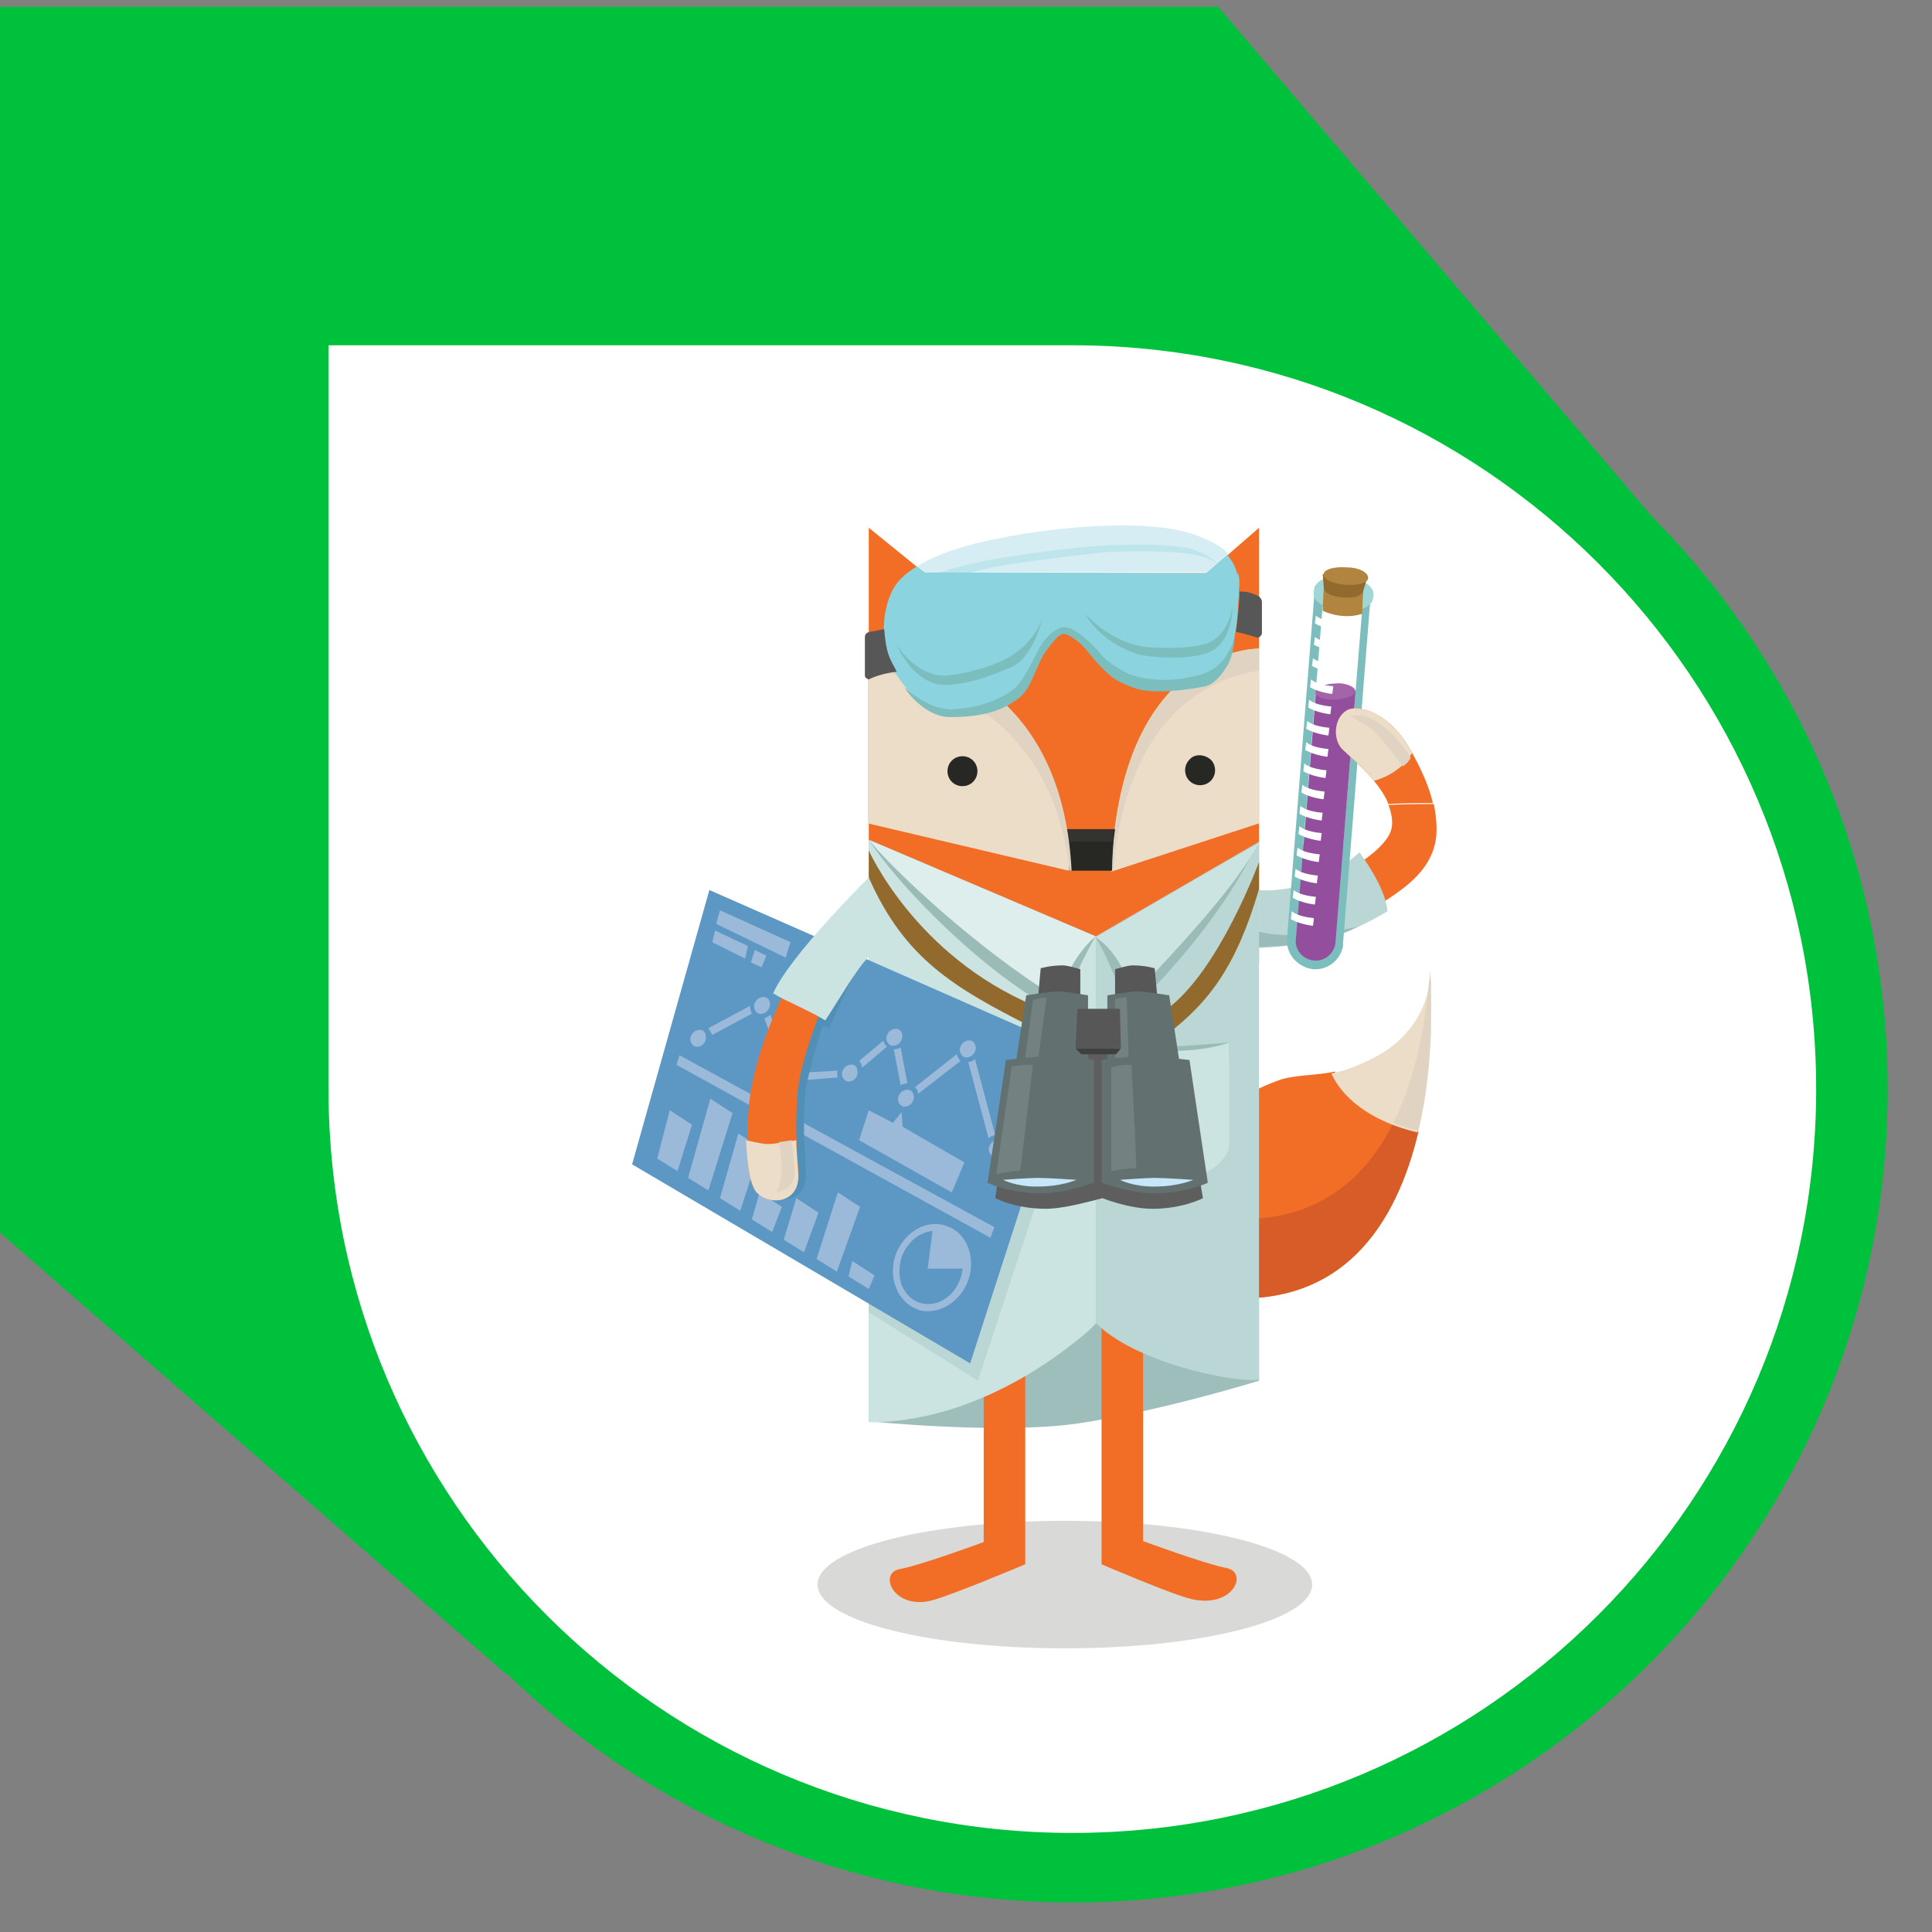 <?xml version="1.0" encoding="utf-8"?>
<!-- Generator: Adobe Illustrator 22.1.0, SVG Export Plug-In . SVG Version: 6.00 Build 0)  -->
<svg version="1.1" id="Layer_1" xmlns:sketch="http://www.bohemiancoding.com/sketch/ns"
	 xmlns="http://www.w3.org/2000/svg" xmlns:xlink="http://www.w3.org/1999/xlink" x="0px" y="0px" viewBox="0 0 200 200"
	 style="enable-background:new 0 0 200 200;" xml:space="preserve">
<rect x="0" y="0" width="200" height="200" fill="#808080" stroke="none"/>
<style type="text/css">
	.st0{fill:#00C13B;}
	.st1{fill:#FFFFFF;}
	.st2{fill:#9EBEBC;}
	.st3{fill:#D9D9D8;}
	.st4{fill:#F26E26;}
	.st5{fill:#D75C27;}
	.st6{fill:#ECDDC9;}
	.st7{fill:#E0D3C1;}
	.st8{fill:#272724;}
	.st9{fill:#333330;}
	.st10{fill:#BAD6D5;}
	.st11{fill:#9BBBB9;}
	.st12{fill:#CBE4E2;}
	.st13{fill:#575757;}
	.st14{fill:#8BD3DF;}
	.st15{fill:#D6EEF3;}
	.st16{fill:#7CBEBE;}
	.st17{fill:#BEE5EC;}
	.st18{fill:#DEEEEC;}
	.st19{fill:#8AC5C3;}
	.st20{fill:#934E9D;}
	.st21{fill:#B4E0DE;}
	.st22{fill:#A465A8;}
	.st23{fill:#9FD7D4;}
	.st24{fill:#B1853F;}
	.st25{fill:#926A2D;}
	.st26{fill:#5D98C5;}
	.st27{fill:#9BB9D9;}
	.st28{fill:#518FB7;}
	.st29{fill:#5E5E5E;}
	.st30{fill:#62706F;}
	.st31{fill:#738180;}
	.st32{fill:#C6E6F9;}
	.st33{fill:#3F4040;}
</style>
<title>science-fox</title>
<desc>Created with Sketch.</desc>
<g id="Page-1_1_" sketch:type="MSPage">
	<g id="science-fox" sketch:type="MSArtboardGroup">
		<g id="Page-1" sketch:type="MSLayerGroup">
			<path id="Fill-1" sketch:type="MSShapeGroup" class="st0" d="M0,0.7v126.9l52.4,45.7L173.5,56.4L126.1,0.7H0z"/>
			<g id="Group-6" transform="translate(25.908, 28.143)" sketch:type="MSShapeGroup">
				<path id="Fill-2" class="st0" d="M0.9,84.6c0,46.5,37.7,84.2,84.3,84.2c46.5,0,84.3-37.7,84.3-84.2S131.8,0.4,85.2,0.4H0.9V84.6
					z"/>
				<path id="Fill-4" class="st1" d="M8.1,84.6c0,42.5,34.5,77,77,77s77-34.5,77-77s-34.5-77-77-77h-77C8.1,7.6,8.1,84.6,8.1,84.6z"
					/>
			</g>
			<g id="Group-296" transform="translate(65.333, 54.034)" sketch:type="MSShapeGroup">
				<path id="Fill-7" class="st1" d="M59.3,1.7c2.2,1,3.9,2.2,3.7,5.5c-0.2,3.2-0.1,8.3-4.3,9.2c-1.3,0.3-6.2,0.6-8-0.7
					c-1.9-1.4-4.6-4.3-6-4.4s-2.6,3-3.2,4.5c-1,2.4-5.3,3.3-7,3.5c-2.4,0.3-4.8-0.1-7-3.7c-1.8-2.9-1.5-6.9,0-9.2
					c1.7-2.6,7.6-4.7,17.2-5.7C52.8-0.1,56.9,0.6,59.3,1.7"/>
				<path id="Fill-9" class="st2" d="M24.6,93.1c0,0,13.8,1.4,21.8,0.2C55,92,65,88.9,65,88.9V78.1H24.6V93.1z"/>
				<path id="Fill-11" class="st3" d="M44.9,103.4c-14.1,0-25.6,2.9-25.6,6.6s11.4,6.6,25.6,6.6s25.6-2.9,25.6-6.6
					S59,103.4,44.9,103.4"/>
				<path id="Fill-13" class="st4" d="M48.7,81.8v26.1c0,0,7.2,3.1,9.3,3.6c4.3,1,5.9-2.7,3.7-3.2c-2.2-0.4-8.7-2.8-8.7-2.8V82.8
					L48.7,81.8z"/>
				<path id="Fill-15" class="st4" d="M40.8,83.8v24.1c0,0-7.8,3.3-9.9,3.8c-3.8,0.8-5.3-2.9-3.1-3.3s8.7-2.8,8.7-2.8V82.9
					L40.8,83.8z"/>
				<path id="Fill-17" class="st4" d="M81.5,63.1c-2.2,9.3-7.7,18.7-21.3,17.1l0.1-17.8c0-0.9,2.4-2.4,3-2.8c1.2-0.8,2.6-1.4,4-1.9
					c1.8-0.5,3.7-0.4,5.5-0.8"/>
				<path id="Fill-19" class="st5" d="M78.9,62.2c-3.1,6.3-8.8,11-18.7,9.8c0,4.2,0,8.2,0,8.2c13.6,1.6,19.1-7.8,21.3-17.1"/>
				<path id="Fill-21" class="st6" d="M82.7,46.5c0,3.8-2.2,7-5.5,8.8c-1.1,0.6-2.3,1.1-3.5,1.5c-0.4,0.1-0.8,0.2-1.2,0.3
					c0.6,1.4,2.7,4.6,8.9,6.1C83.4,54.8,82.7,46.5,82.7,46.5"/>
				<path id="Fill-23" class="st7" d="M82.8,50.2c0,0.1,0,0.2,0,0.3C82.8,50.4,82.8,50.3,82.8,50.2"/>
				<path id="Fill-25" class="st7" d="M82.8,49.7c0,0.1,0,0.1,0,0.2C82.8,49.9,82.8,49.8,82.8,49.7"/>
				<path id="Fill-27" class="st7" d="M82.8,50.7c0,0.1,0,0.2,0,0.4C82.8,50.9,82.8,50.8,82.8,50.7"/>
				<path id="Fill-29" class="st7" d="M82.8,48.9L82.8,48.9L82.8,48.9"/>
				<path id="Fill-31" class="st7" d="M0,0"/>
				<path id="Fill-33" class="st7" d="M82.8,49.3c0,0.1,0,0.1,0,0.2C82.8,49.4,82.8,49.3,82.8,49.3"/>
				<path id="Fill-35" class="st7" d="M82.8,51.2c0,0.1,0,0.3,0,0.4C82.8,51.5,82.8,51.4,82.8,51.2"/>
				<path id="Fill-37" class="st7" d="M82.8,51.8c0,0.2,0,0.3,0,0.5C82.8,52.1,82.8,51.9,82.8,51.8"/>
				<path id="Fill-39" class="st7" d="M82.8,52.3c0,0.2,0,0.4,0,0.6C82.8,52.7,82.8,52.5,82.8,52.3"/>
				<path id="Fill-41" class="st7" d="M82.7,46.8c0,0.3,0,0.6-0.1,1l0,0C82.6,47.4,82.7,47.1,82.7,46.8
					C82.7,46.7,82.7,46.7,82.7,46.8"/>
				<path id="Fill-43" class="st7" d="M82.7,46.5L82.7,46.5c0,0.1,0,0.2,0,0.2l0,0C82.7,46.6,82.7,46.6,82.7,46.5"/>
				<path id="Fill-45" class="st7" d="M82.8,48.9c0,0.1,0,0.2,0,0.3C82.8,49.2,82.8,49.1,82.8,48.9"/>
				<path id="Fill-47" class="st7" d="M82.8,49.4c0,0.1,0,0.2,0,0.3C82.8,49.6,82.8,49.5,82.8,49.4"/>
				<path id="Fill-49" class="st7" d="M82.8,52.3L82.8,52.3L82.8,52.3"/>
				<path id="Fill-51" class="st7" d="M82.8,52.9L82.8,52.9L82.8,52.9"/>
				<path id="Fill-53" class="st7" d="M82.8,48.5c0,0.1,0,0.3,0,0.4C82.8,48.7,82.8,48.6,82.8,48.5"/>
				<path id="Fill-55" class="st7" d="M82.8,50c0,0.1,0,0.2,0,0.3C82.8,50.1,82.8,50,82.8,50"/>
				<path id="Fill-57" class="st7" d="M82.8,51.7L82.8,51.7L82.8,51.7"/>
				<path id="Fill-59" class="st7" d="M82.8,51.1c0,0.1,0,0.1,0,0.2C82.8,51.2,82.8,51.1,82.8,51.1"/>
				<path id="Fill-61" class="st7" d="M82.8,48.5c0-1.2-0.1-2-0.1-2l0,0l0,0C82.7,46.7,82.7,47.4,82.8,48.5"/>
				<path id="Fill-63" class="st7" d="M82.8,50.5v0.2V50.5"/>
				<path id="Fill-65" class="st7" d="M82.8,52.3L82.8,52.3c0-0.2,0-0.4,0-0.6v-0.1c0-0.1,0-0.3,0-0.4s0-0.1,0-0.2s0-0.2,0-0.4v-0.2
					v-0.3c0-0.1,0-0.2,0-0.3s0-0.2,0-0.2c0-0.1,0-0.2,0-0.3s0-0.1,0-0.2s0-0.2,0-0.3v-0.1c0-0.1,0-0.3,0-0.4l0,0
					c0-1.1-0.1-1.8-0.1-1.9c0,0.1,0,0.1,0,0.2c0,0.4,0,0.7-0.1,1c-0.4,4.5-1.4,10-3.7,14.6c0.8,0.3,1.6,0.6,2.6,0.8
					c0.9-3.7,1.2-7.3,1.3-10.3l0,0C82.8,52.7,82.8,52.5,82.8,52.3"/>
				<path id="Fill-67" class="st7" d="M82.7,46.5L82.7,46.5c0,0,0,0.1,0,0.2C82.7,46.7,82.7,46.6,82.7,46.5"/>
				<path id="Fill-69" class="st4" d="M24.6,0.6v45H65v-45l-5.4,4.7H30.4L24.6,0.6z"/>
				<path id="Fill-71" class="st6" d="M65,13.1v18.1l-15.3,5C50.5,14.8,62.5,13.2,65,13.1"/>
				<path id="Fill-73" class="st6" d="M0,0"/>
				<path id="Fill-75" class="st6" d="M34.8,17.3c12.1,8.5,10.5,18.8,10.5,18.8l-20.8-4.9V13C24.6,13.1,30.4,14.2,34.8,17.3"/>
				<path id="Fill-77" class="st8" d="M35.4,24.7c0.6,0.6,0.6,1.6,0,2.2s-1.6,0.6-2.2,0c-0.6-0.6-0.6-1.6,0-2.2S34.8,24.1,35.4,24.7
					"/>
				<path id="Fill-79" class="st8" d="M60,24.6c0.6,0.6,0.6,1.6,0,2.2s-1.6,0.6-2.2,0c-0.6-0.6-0.6-1.6,0-2.2
					C58.3,24,59.3,24,60,24.6"/>
				<path id="Fill-81" class="st8" d="M45.4,36.1c0,0,0.1-1.7-0.6-4.3h5.3c-0.2,1.3-0.3,2.8-0.3,4.3"/>
				<path id="Fill-83" class="st9" d="M44.7,31.8H50c-0.1,0.4-0.1,0.9-0.1,1.3H45C45,32.8,44.9,32.3,44.7,31.8"/>
				<path id="Fill-85" class="st7" d="M65,13.1v2.3c-3.8,0.5-13.6,3.5-15.1,20.7h-0.1C50.6,14.8,62.5,13.2,65,13.1"/>
				<path id="Fill-87" class="st7" d="M24.6,13.1v2.3c5.3,0.5,18.8,3.5,20.8,20.7h0.2C44.5,14.8,28,13.2,24.6,13.1"/>
				<path id="Fill-89" class="st10" d="M24.6,32.9v59.6c4,0,19.6-4.6,23.5-9.6c3.9,4,13.8,6.2,16.9,5.9V33.1l-16.9,9.8L24.6,32.9z"
					/>
				<path id="Fill-91" class="st4" d="M78.4,29.3c0.3,0.8,0.5,1.7,0.3,2.5c-0.4,1.7-3.3,3.5-3.3,3.5s0.5,2.8,1.9,4.4
					c2.9-1.8,5.2-3.5,5.9-6.3c0.3-1.2,0.2-2.6-0.1-4.2C81.5,29.2,80,29.2,78.4,29.3"/>
				<path id="Fill-93" class="st10" d="M65,38.1c0,0,5.3,0.7,10.4-3.9c1.3,1.8,2.7,4.1,2.9,6.1c-4.4,2.6-7.4,3.5-13.3,3.8V38.1
					L65,38.1z"/>
				<path id="Fill-95" class="st11" d="M48.1,43c0,0,2.2,3.6,3.2,8.1c8.2-8.1,11.5-13.7,13.6-17.9C60.7,35.6,48.1,43,48.1,43"/>
				<path id="Fill-97" class="st12" d="M48.1,43c0,0,2.7,1.5,3.8,6.1c5.7-6,10.8-11.6,13.1-15.9C60.7,35.6,48.1,43,48.1,43"/>
				<path id="Fill-99" class="st13" d="M63,7.2c0.7,0,1.2,0.1,2,0.5c0.1,0.1,0.3,0.3,0.3,0.6c0,1.1,0,2.5,0,3.2
					c0,0.3-0.4,0.5-0.4,0.5s-1.8-0.6-2.3-0.6C62.9,9.4,63,7.6,63,7.2"/>
				<path id="Fill-101" class="st14" d="M30.4,5.2l-0.8-0.6c-1,0.6-1.7,1.2-2.2,1.9c-1.5,2.2-1.8,6.3,0,9.2c2.2,3.5,4.6,4,7,3.7
					c1.7-0.2,6-1.1,7-3.5c0.7-1.6,1.9-4.6,3.2-4.5c1.4,0.1,4.1,2.9,6,4.4c1.8,1.4,6.7,1,8,0.7c4.2-0.9,4.1-6,4.3-9.2
					c0.1-1.8-0.4-3-1.2-3.9l-2.2,1.9L30.4,5.2L30.4,5.2z"/>
				<path id="Fill-103" class="st15" d="M30.4,5.2h29.2l2.2-1.9c-0.6-0.7-1.5-1.2-2.5-1.6c-2.4-1.1-6.5-1.8-14.7-1
					c-7.1,0.8-12.2,2.1-15,3.9L30.4,5.2z"/>
				<path id="Fill-105" class="st14" d="M62.8,5.2c-0.2,3.2-0.5,7.2-4.2,8c-1.3,0.3-6.2,0.6-8-0.7c-1.9-1.4-4.6-4.3-6-4.4
					c-1.4-0.1-2.6,3-3.2,4.5c-1,2.4-5.3,3.3-7,3.5c-2.4,0.3-4.8-0.1-7-3.7c-0.5-0.9-0.9-1.9-1.1-2.9c-0.2,2.1,0.1,4.4,1.1,6.1
					c2.2,3.5,4.6,4,7,3.7c1.7-0.2,6-1.1,7-3.5c0.7-1.6,1.9-4.6,3.2-4.5c1.4,0.1,4.1,2.9,6,4.4c1.8,1.4,6.7,1,8,0.7
					c4.2-0.9,4.1-6,4.3-9.2C63,6.4,63,5.8,62.8,5.2"/>
				<path id="Fill-107" class="st16" d="M27.5,12.7c0,0,1.9,3.2,4.9,3.2c1.9,0,5.1-1.1,5.7-1.4c3.6-1.5,4.5-4.6,4.5-4.6
					s-0.9,4.2-3.4,5.2c-1,0.4-4.8,2.1-7.5,1.7C29.2,16.2,27.8,13.5,27.5,12.7"/>
				<path id="Fill-109" class="st16" d="M62.3,8.5c0,0-0.3,3.3-2.8,4.1c-2.3,0.7-5.8,0.4-6.5,0.3c-3.6-0.6-6-3.4-6-3.4
					s1.4,2.9,5.5,4.2c1,0.3,5.5,0.7,7.5-0.3C62.2,12.3,62.2,9.4,62.3,8.5"/>
				<path id="Fill-111" class="st16" d="M61.5,14c-1.2,1.7-2.8,1.9-4.4,2.2c-1.1,0.2-3.3,0.3-5.4-0.4c-0.7-0.2-2.6-1.5-2.9-1.9
					c-0.3-0.4-2.7-3.2-4.1-3c-0.8,0.1-1.7,1-2.3,1.9c-0.7,1.2-1.7,3.7-2.9,4.6c-2,1.4-4.2,1.9-6.3,2c-2.6,0-4.9-2.3-4.9-2.3
					c0.4,0.8,2.4,3.1,4.7,3.1c3.5,0,5.6-0.7,7.3-2.1c1.2-1,1.8-3.7,2.7-4.8c0.4-0.5,1.1-1.6,1.7-1.7c0.6-0.1,1.9,1,2.3,1.5
					c0.6,0.7,1.2,1.6,2.6,2.8c0.4,0.4,2.1,1.3,3.3,1.5c2.4,0.4,5.6-0.2,6.6-0.4c1-0.3,1.7-1.3,2.2-2.1c0.4-0.6,0.7-1.8,0.8-3.1
					C62.3,12.6,62.2,12.9,61.5,14"/>
				<path id="Fill-113" class="st14" d="M61,4.5c-0.1-0.1-0.2-0.2-0.2-0.3l-0.1,0.1C60.7,4.4,60.9,4.5,61,4.5"/>
				<path id="Fill-115" class="st14" d="M29.2,7.4c1-0.6,3.5-1.5,6.1-2.2h-3.2c-1,0.4-2,0.8-2.7,1.3c-1.2,0.9-2.1,2.6-2.1,2.6
					S28,8.1,29.2,7.4"/>
				<path id="Fill-117" class="st17" d="M60.7,4.3c-0.7-0.7-1.8-1.2-2.6-1.5c-0.9-0.3-4.1-0.6-8.5-0.4c-4.7,0.2-11.1,1.3-12.4,1.5
					c-0.9,0.2-3.1,0.6-5.1,1.3h3.2c0.7-0.2,1.4-0.3,2-0.5c3.4-0.6,9.7-1.4,12.3-1.6c3-0.1,5.9-0.1,8.3,0.2
					C59.4,3.6,59.9,3.8,60.7,4.3L60.7,4.3z"/>
				<path id="Fill-119" class="st13" d="M26.2,11.1l-1.6,0.3c0,0-0.4,0.1-0.4,0.5v4c0,0.3,0.4,0.4,0.4,0.4s1.1-0.6,2.9-0.8
					C26.7,14,26.4,13.6,26.2,11.1"/>
				<path id="Fill-121" class="st12" d="M48.1,43v40c0,0-10.2,10.2-23.5,10.2V33L48.1,43z"/>
				<path id="Fill-123" class="st11" d="M24.6,32.9l23.5,10c0,0-2.3,3.6-3.4,8.1C36.5,46.9,27.4,37.3,24.6,32.9"/>
				<path id="Fill-125" class="st10" d="M41.7,54.8l4.7,2.2L35.9,88.9l-11.3-7.1v-8.9L41.7,54.8z"/>
				<path id="Fill-127" class="st18" d="M24.6,32.9l23.5,10c0,0-2.7,2-3.8,6.5C35.9,44.3,27,35.9,24.6,32.9"/>
				<path id="Fill-129" class="st11" d="M65,42.4c0,0,3.2,1.1,10.2-0.5C71.3,44,65,44,65,44V42.4z"/>
				<path id="Fill-131" class="st11" d="M52.1,54.6l9.8-0.7v1.6l-9.8,1V54.6z"/>
				<path id="Fill-133" class="st12" d="M52.1,54.6c0,0,5.8,0.7,9.8-0.7v10.6c0,1.3-2,3.2-4.2,3.4c-3.1,0.3-5.7-1.1-5.7-3L52.1,54.6
					L52.1,54.6z"/>
				<path id="Fill-135" class="st16" d="M73.7,43.6l2.9-36.5l-5.8-0.5l-2.9,36.5l0,0l0,0v0.3l0,0c0,1.5,1.2,2.7,2.7,2.9
					c1.5,0.1,2.8-0.9,3.1-2.4l0,0L73.7,43.6L73.7,43.6L73.7,43.6z"/>
				<path id="Fill-137" class="st1" d="M71.7,7.3l-2.1,25.9l0,0c0,1,0.8,1.9,1.9,2s2-0.7,2.2-1.7l0,0l2.1-25.9L71.7,7.3z"/>
				<path id="Fill-139" class="st19" d="M73.9,5.7c-1.7-0.1-2.7,0.2-3.1,1c-0.1,0.3-0.2,0.7-0.1,1C70.9,8.4,72,9,73.6,9.2
					c1.7,0.1,2.7-0.3,3.1-1c0.1-0.3,0.2-0.6,0.1-1C76.5,6.4,75.5,5.9,73.9,5.7"/>
				<path id="Fill-141" class="st20" d="M70.9,17.5l-2.1,25.9l0,0c0,1,0.8,1.9,1.9,2s2-0.7,2.2-1.7l0,0L75,17.5H70.9z"/>
				<path id="Fill-143" class="st21" d="M72,7.4c0.3,0.3,1,0.5,1.7,0.5c0.8,0.1,1.4-0.1,1.8-0.3c-0.3-0.3-1-0.5-1.7-0.5
					C73,7,72.4,7.1,72,7.4"/>
				<path id="Fill-145" class="st22" d="M74.9,17.7c-0.3,0.5-1.4,0.7-2.5,0.7c-1.1-0.1-1.8-0.5-1.5-1s1.4-0.7,2.5-0.7
					C74.5,16.8,75.2,17.3,74.9,17.7"/>
				<g id="Group-177" transform="translate(67.586, 9.006)">
					<path id="Fill-147" class="st1" d="M5.5,3.6c-1-0.1-1.8-0.3-2.3-0.7L3.1,3.7C3.6,4,4.5,4.3,5.4,4.4L5.5,3.6z"/>
					<path id="Fill-149" class="st1" d="M5.6,1.4c-1-0.1-1.8-0.3-2.3-0.7L3.2,1.5c0.5,0.3,1.4,0.6,2.3,0.7L5.6,1.4z"/>
					<path id="Fill-151" class="st1" d="M5.3,5.8C4.3,5.7,3.5,5.5,3,5.1L2.9,5.9c0.5,0.3,1.4,0.6,2.3,0.7L5.3,5.8z"/>
					<path id="Fill-153" class="st1" d="M5.1,8c-1-0.1-1.8-0.3-2.3-0.7L2.7,8.1C3.2,8.4,4.1,8.7,5,8.8L5.1,8z"/>
					<path id="Fill-155" class="st1" d="M4.9,10.1c-1-0.1-1.8-0.3-2.3-0.7l-0.1,0.8c0.5,0.3,1.4,0.6,2.3,0.7L4.9,10.1z"/>
					<path id="Fill-157" class="st1" d="M4.7,12.3c-1-0.1-1.8-0.3-2.3-0.7l-0.1,0.8c0.5,0.3,1.4,0.6,2.3,0.7L4.7,12.3z"/>
					<path id="Fill-159" class="st1" d="M4.6,14.5c-1-0.1-1.8-0.3-2.3-0.7l-0.1,0.8c0.5,0.3,1.4,0.6,2.3,0.7L4.6,14.5z"/>
					<path id="Fill-161" class="st1" d="M4.4,16.7c-1-0.1-1.8-0.3-2.3-0.7L2,16.8c0.5,0.3,1.4,0.6,2.3,0.7L4.4,16.7z"/>
					<path id="Fill-163" class="st1" d="M4.2,18.9c-1-0.1-1.8-0.3-2.3-0.7L1.8,19c0.5,0.3,1.4,0.6,2.3,0.7L4.2,18.9z"/>
					<path id="Fill-165" class="st1" d="M3.7,25.4c-1-0.1-1.8-0.3-2.3-0.7l-0.1,0.8c0.5,0.3,1.4,0.6,2.3,0.7L3.7,25.4z"/>
					<path id="Fill-167" class="st1" d="M3.5,27.6c-1-0.1-1.8-0.3-2.3-0.7l-0.1,0.8c0.5,0.3,1.4,0.6,2.3,0.7L3.5,27.6z"/>
					<path id="Fill-169" class="st1" d="M3.3,29.8c-1-0.1-1.8-0.3-2.3-0.7l-0.1,0.8c0.5,0.3,1.4,0.6,2.3,0.7L3.3,29.8z"/>
					<path id="Fill-171" class="st1" d="M3.1,32c-1-0.1-1.8-0.3-2.3-0.7l-0.1,0.8c0.5,0.3,1.4,0.6,2.3,0.7L3.1,32z"/>
					<path id="Fill-173" class="st1" d="M4,21.1c-1-0.1-1.8-0.3-2.3-0.7l-0.1,0.8c0.5,0.3,1.4,0.6,2.3,0.7L4,21.1z"/>
					<path id="Fill-175" class="st1" d="M3.9,23.2c-1-0.1-1.8-0.3-2.3-0.7l-0.1,0.8C2,23.6,2.9,23.9,3.8,24L3.9,23.2z"/>
				</g>
				<path id="Fill-178" class="st23" d="M76.8,7.2c-0.3-0.8-1.3-1.3-2.9-1.5c-1.7-0.1-2.7,0.2-3.1,1c-0.1,0.3-0.2,0.7-0.1,1
					C70.9,8.4,72,9,73.6,9.2c1.7,0.1,2.7-0.3,3.1-1C76.8,7.9,76.9,7.5,76.8,7.2"/>
				<path id="Fill-180" class="st24" d="M75.8,7.2c0,0-0.1,1.1-0.1,1.8c-2.1,0.6-4.1-0.3-4.1-0.3l0.1-1.8L75.8,7.2z"/>
				<path id="Fill-182" class="st25" d="M71.6,5.4l0.1,1.4c0,0-0.1,0.8,1.9,1c2.1,0.2,2.2-0.7,2.2-0.7l0.4-1.3L71.6,5.4z"/>
				<path id="Fill-184" class="st24" d="M76.3,5.8c0,0.5-1.1,0.8-2.4,0.7c-1.3-0.1-2.3-0.6-2.2-1.1c0-0.5,1.1-0.8,2.4-0.7
					C75.3,4.7,76.3,5.2,76.3,5.8"/>
				<path id="Fill-186" class="st4" d="M80.5,23.3c-2.2-3.7-5.2-4.3-6.2-3.9c-1.5,0.6-1.8,3.1-0.6,4.2c0.8,0.8,3.7,3.1,4.7,5.6
					c1.5-0.1,3.1-0.1,4.6-0.1C82.6,27.4,81.8,25.5,80.5,23.3"/>
				<path id="Fill-188" class="st6" d="M80.5,23.3c-2.2-3.7-5.2-4.3-6.2-3.9c-1.5,0.6-1.8,3.1-0.6,4.2c0.5,0.5,2,1.7,3.2,3.2
					c1.4-0.4,3.1-1.3,4-3C80.8,23.7,80.6,23.5,80.5,23.3"/>
				<path id="Fill-190" class="st7" d="M74.4,20.1c0,0,1.2-0.4,2.7,0.5s2.9,2.6,3.6,3.8c-0.2,0.4-0.4,0.6-0.8,0.9
					c-0.5-0.6-2.4-3.3-3.6-4.1C75.2,20.6,74.8,20.2,74.4,20.1"/>
				<path id="Fill-192" class="st26" d="M8.1,38.1l-8,28.4l35,20.6l10.5-32.5L8.1,38.1z"/>
				<path id="Fill-194" class="st27" d="M12.8,44.3l-0.4,1.3l1.1,0.5l0.5-1.2L12.8,44.3z"/>
				<path id="Fill-196" class="st27" d="M8.7,42.3l-0.3,1.2l3.4,1.7l0.3-1.3L8.7,42.3z"/>
				<path id="Fill-198" class="st27" d="M9.2,40.2l-0.4,1.4l7.2,3.5l0.5-1.6L9.2,40.2z"/>
				<path id="Fill-200" class="st27" d="M14.3,50.3c-0.2,0.5-0.7,0.7-1.1,0.6c-0.4-0.2-0.6-0.7-0.4-1.1c0.2-0.5,0.7-0.7,1.1-0.6
					S14.5,49.8,14.3,50.3"/>
				<path id="Fill-202" class="st27" d="M28.6,58.1l-0.7-3.7c-0.2,0.1-0.5,0.2-0.7,0.2l0.7,3.7C28.1,58.2,28.4,58.1,28.6,58.1"/>
				<path id="Fill-204" class="st27" d="M21.4,57.5c-0.1-0.2-0.1-0.5,0-0.7L17.8,57c0,0.2,0,0.5-0.1,0.8L21.4,57.5z"/>
				<path id="Fill-206" class="st27" d="M35.6,55.6c-0.2,0.2-0.4,0.3-0.7,0.3l2.1,7.9c0.2-0.2,0.4-0.3,0.7-0.3L35.6,55.6z"/>
				<path id="Fill-208" class="st27" d="M14.4,51c-0.2,0.2-0.4,0.3-0.6,0.4l1.9,5.1c0.2-0.2,0.4-0.4,0.6-0.4L14.4,51z"/>
				<path id="Fill-210" class="st27" d="M26.1,53.7l-2.5,2.1c0.2,0.2,0.3,0.4,0.3,0.7l2.6-2.2C26.3,54.2,26.2,54,26.1,53.7"/>
				<path id="Fill-212" class="st27" d="M12.3,50.1L8,52.4l0.4,0.7l4.1-2.2C12.4,50.7,12.3,50.4,12.3,50.1"/>
				<path id="Fill-214" class="st27" d="M33.7,55.1l-4.3,3.4c0.2,0.2,0.3,0.4,0.3,0.7l4.4-3.4C33.9,55.6,33.8,55.4,33.7,55.1"/>
				<path id="Fill-216" class="st27" d="M7.7,53.7c-0.2,0.5-0.7,0.7-1.1,0.6c-0.4-0.2-0.6-0.7-0.4-1.1c0.2-0.5,0.7-0.7,1.1-0.6
					S7.8,53.2,7.7,53.7"/>
				<path id="Fill-218" class="st27" d="M38.6,65.1c-0.2,0.5-0.7,0.7-1.1,0.6c-0.4-0.2-0.6-0.7-0.4-1.1c0.2-0.5,0.7-0.7,1.1-0.6
					C38.6,64.1,38.8,64.7,38.6,65.1"/>
				<path id="Fill-220" class="st27" d="M35.6,54.8c-0.2,0.5-0.7,0.7-1.1,0.6c-0.4-0.2-0.6-0.7-0.4-1.1c0.2-0.5,0.7-0.7,1.1-0.6
					C35.6,53.8,35.8,54.4,35.6,54.8"/>
				<path id="Fill-222" class="st27" d="M29.2,59.9c-0.2,0.5-0.7,0.7-1.1,0.6c-0.4-0.2-0.6-0.7-0.4-1.1c0.2-0.5,0.7-0.7,1.1-0.6
					C29.2,58.9,29.4,59.5,29.2,59.9"/>
				<path id="Fill-224" class="st27" d="M28,53.6c-0.2,0.5-0.7,0.7-1.1,0.6c-0.4-0.2-0.6-0.7-0.4-1.1c0.2-0.5,0.7-0.7,1.1-0.6
					C28,52.6,28.2,53.1,28,53.6"/>
				<path id="Fill-226" class="st27" d="M23.4,57.3c-0.2,0.5-0.7,0.7-1.1,0.6c-0.4-0.2-0.6-0.7-0.4-1.1c0.2-0.5,0.7-0.7,1.1-0.6
					S23.5,56.8,23.4,57.3"/>
				<path id="Fill-228" class="st27" d="M17.2,57.7c-0.2,0.5-0.7,0.7-1.1,0.6c-0.4-0.2-0.6-0.7-0.4-1.1c0.2-0.5,0.7-0.7,1.1-0.6
					S17.4,57.2,17.2,57.7"/>
				<path id="Fill-230" class="st27" d="M22.5,78.1l2.1,1.3l0.6-1.4l-2.3-1.5L22.5,78.1z"/>
				<path id="Fill-232" class="st27" d="M19.2,76.3l2.1,1.3l2.4-6.7l-2.3-1.5L19.2,76.3z"/>
				<path id="Fill-234" class="st27" d="M15.8,74.3l2.1,1.3l1.5-4.1L17.1,70L15.8,74.3z"/>
				<path id="Fill-236" class="st27" d="M12.5,72.2l2.1,1.3l1-2.6l-2.3-1.5L12.5,72.2z"/>
				<path id="Fill-238" class="st27" d="M9.2,70l2.1,1.3l2.1-6.5l-2.3-1.5L9.2,70z"/>
				<path id="Fill-240" class="st27" d="M5.9,67.9L8,69.2l2.5-8l-2.3-1.5L5.9,67.9z"/>
				<path id="Fill-242" class="st27" d="M2.7,65.9l2.1,1.3l1.5-4.8L4,60.9L2.7,65.9z"/>
				<path id="Fill-244" class="st27" d="M29.8,80.8C29,80.5,28.4,79.9,28,79c-0.3-0.9-0.3-1.9,0-2.9c0.6-1.6,1.9-2.6,3.2-2.7
					l-0.5,3.9c0,0,1.8,0,3.6,0c0,0.3-0.1,0.7-0.2,1C33.4,80.3,31.5,81.4,29.8,80.8 M32.7,72.9c-2.1-0.8-4.4,0.6-5.3,2.9
					c-0.4,1.1-0.4,2.4,0,3.4c0.4,1.1,1.2,1.9,2.2,2.3c0.4,0.2,0.9,0.2,1.3,0.2c1.7-0.1,3.3-1.3,4-3.2C35.7,76.2,34.8,73.6,32.7,72.9
					"/>
				<path id="Fill-246" class="st27" d="M4.7,56.2l32.5,17.9l0.4-1.1L5,55.2L4.7,56.2z"/>
				<path id="Fill-248" class="st27" d="M24.6,60.9l-1,3.1l9.6,5.4l1.3-3.1l-6.4-3.7L28,61.1l-0.9,1.1L24.6,60.9z"/>
				<path id="Fill-250" class="st28" d="M16.8,48.4c0,0-3.2,6.2-3.8,11.9c-0.2,2.7-0.5,7.4,0.7,8.9s4.7,1.4,4.4-2
					c-0.2-3.4-0.3-4.4-0.1-7.8c0.1-1.5,1-4.5,1.8-7.2c0.3,0,0.7,0.2,0.7,0.2s2.1-4.9,3.3-6.7C22.7,45.2,16.8,48.4,16.8,48.4"/>
				<path id="Fill-252" class="st25" d="M24.6,34c0,0,4.8,10.9,17.2,16.1c-0.2,1.1,0.1,1.1-0.3,2.2c-8.1-4.1-13.2-7.1-16.9-15.5
					L24.6,34L24.6,34z"/>
				<path id="Fill-254" class="st25" d="M65,35.2c0,0-4.1,11.2-9.5,15.2c0.1,1.1,0,1.4,0.3,2.4c3.9-3.1,6.8-6.6,9.2-14.8V35.2z"/>
				<path id="Fill-256" class="st29" d="M57.1,58c0,0-0.5-0.1-1.1-0.1l-0.9-6c0,0-2.3-0.4-3.1-0.4c-0.5,0-1.9,0.2-2.5,0.3
					c-1.5-0.1-4.5-0.3-5-0.3c-0.8,0-3.1,0.4-3.1,0.4l-0.9,6C39.8,58,39.4,58,39.4,58l-1.7,12c0,0,2.1,1.1,5.2,1.1
					c1.9,0,4.7-0.8,5.9-1.1l0,0c0,0,2.7,1.1,5.2,1.1c3.1,0,5.2-1.1,5.2-1.1L57.1,58z"/>
				<path id="Fill-258" class="st13" d="M46.5,49.5h-4.4l0.3-3.3c0,0,1-0.3,2.3-0.3c0.5,0,1.8,0.4,1.8,0.4L46.5,49.5L46.5,49.5z"/>
				<path id="Fill-260" class="st30" d="M47.3,56.1h-7.5l1.1-7.1c0,0,2.5-0.4,3.3-0.4s3.1,0.4,3.1,0.4L47.3,56.1L47.3,56.1z"/>
				<path id="Fill-262" class="st31" d="M41.6,49.5l-1,7.4l1.4-0.3l1-7.3C43,49.3,42.8,49.1,41.6,49.5"/>
				<path id="Fill-264" class="st30" d="M47.9,68.4c0,0-2.9,1.1-5.5,1.1c-3.3,0-5.5-1.1-5.5-1.1l1.9-12.7c0,0,3.1-0.4,4.6-0.4
					c2,0,4.5,0.4,4.5,0.4V68.4z"/>
				<path id="Fill-266" class="st32" d="M38.5,68.1c0,0,2.7-0.2,3.6-0.2c1,0,4,0.2,4,0.2s-1.5,0.7-4.1,0.7
					C39.8,68.8,38.5,68.1,38.5,68.1"/>
				<path id="Fill-268" class="st31" d="M39.4,56.4l-1.6,11.1l2.5-0.4l1.3-10.9C41.6,56.2,40.5,56.1,39.4,56.4"/>
				<path id="Fill-270" class="st13" d="M50.1,49.5h4.4l-0.3-3.3c0,0-1-0.3-2.3-0.3c-0.5,0-1.8,0.4-1.8,0.4L50.1,49.5L50.1,49.5z"/>
				<path id="Fill-272" class="st30" d="M49.3,56.1h7.5L55.7,49c0,0-2.5-0.4-3.3-0.4S49.3,49,49.3,49V56.1L49.3,56.1z"/>
				<path id="Fill-274" class="st31" d="M50.1,49.4v6.3c0,0,0.8-0.2,1.4-0.2c0-0.6-0.2-6.3-0.2-6.3S50.7,49.2,50.1,49.4"/>
				<path id="Fill-276" class="st33" d="M50.7,54.5H46l0.6,0.6h3.6L50.7,54.5z"/>
				<path id="Fill-278" class="st13" d="M50.7,54.5H46l0.2-4.1h4.4L50.7,54.5z"/>
				<path id="Fill-280" class="st30" d="M48.7,68.4c0,0,2.9,1.1,5.5,1.1c3.3,0,5.5-1.1,5.5-1.1l-1.9-12.7c0,0-3.1-0.4-4.6-0.4
					c-2,0-4.5,0.4-4.5,0.4V68.4z"/>
				<path id="Fill-282" class="st31" d="M49.7,56.5v10.7c0,0,1.6-0.3,2.6-0.3c0-1-0.5-10.7-0.5-10.7S50.7,56.1,49.7,56.5"/>
				<path id="Fill-284" class="st32" d="M50.6,68.1c0,0,2.7-0.2,3.6-0.2c1,0,4,0.2,4,0.2s-1.5,0.7-4.1,0.7
					C51.9,68.8,50.6,68.1,50.6,68.1"/>
				<path id="Fill-286" class="st4" d="M16,48.4c0,0-3.2,6.2-3.8,11.9c-0.2,2.7-0.5,7.4,0.7,8.9s4.7,1.4,4.4-2
					c-0.2-3.4-0.3-4.4-0.1-7.8c0.2-3.4,2.5-9.1,3-10.2C19.1,48.5,16,48.4,16,48.4"/>
				<path id="Fill-288" class="st6" d="M12.9,69.3c1.2,1.5,4.7,1.4,4.4-2c-0.1-1.4-0.2-2.4-0.2-3.3c0,0-2.2,0.4-2.9,0.4
					S11.9,64,11.9,64C12,66.1,12.2,68.3,12.9,69.3"/>
				<path id="Fill-290" class="st7" d="M15.3,64.2c0,0,0.8,3.6-0.3,5.2c1.2-0.3,1.8-0.8,1.9-1.8c0.1-0.8-0.1-2.2-0.3-3.6
					C16.1,64.1,15.3,64.2,15.3,64.2"/>
				<path id="Fill-292" class="st12" d="M24.6,36.8c0,0-8.2,8.1-9.9,12c1.5,0.9,3.8,1.8,5.4,2.8c1.2-1.8,3.2-5.3,4.5-6.6V36.8
					L24.6,36.8z"/>
				<path id="Fill-294" class="st24" d="M73.5,9.1c-0.8-0.1-1.4-0.3-1.9-0.5v0.6c0,0,2,1,4.1,0.3c0-0.2,0-0.4,0-0.6
					C75,9.1,74.4,9.2,73.5,9.1"/>
			</g>
		</g>
	</g>
</g>
</svg>
